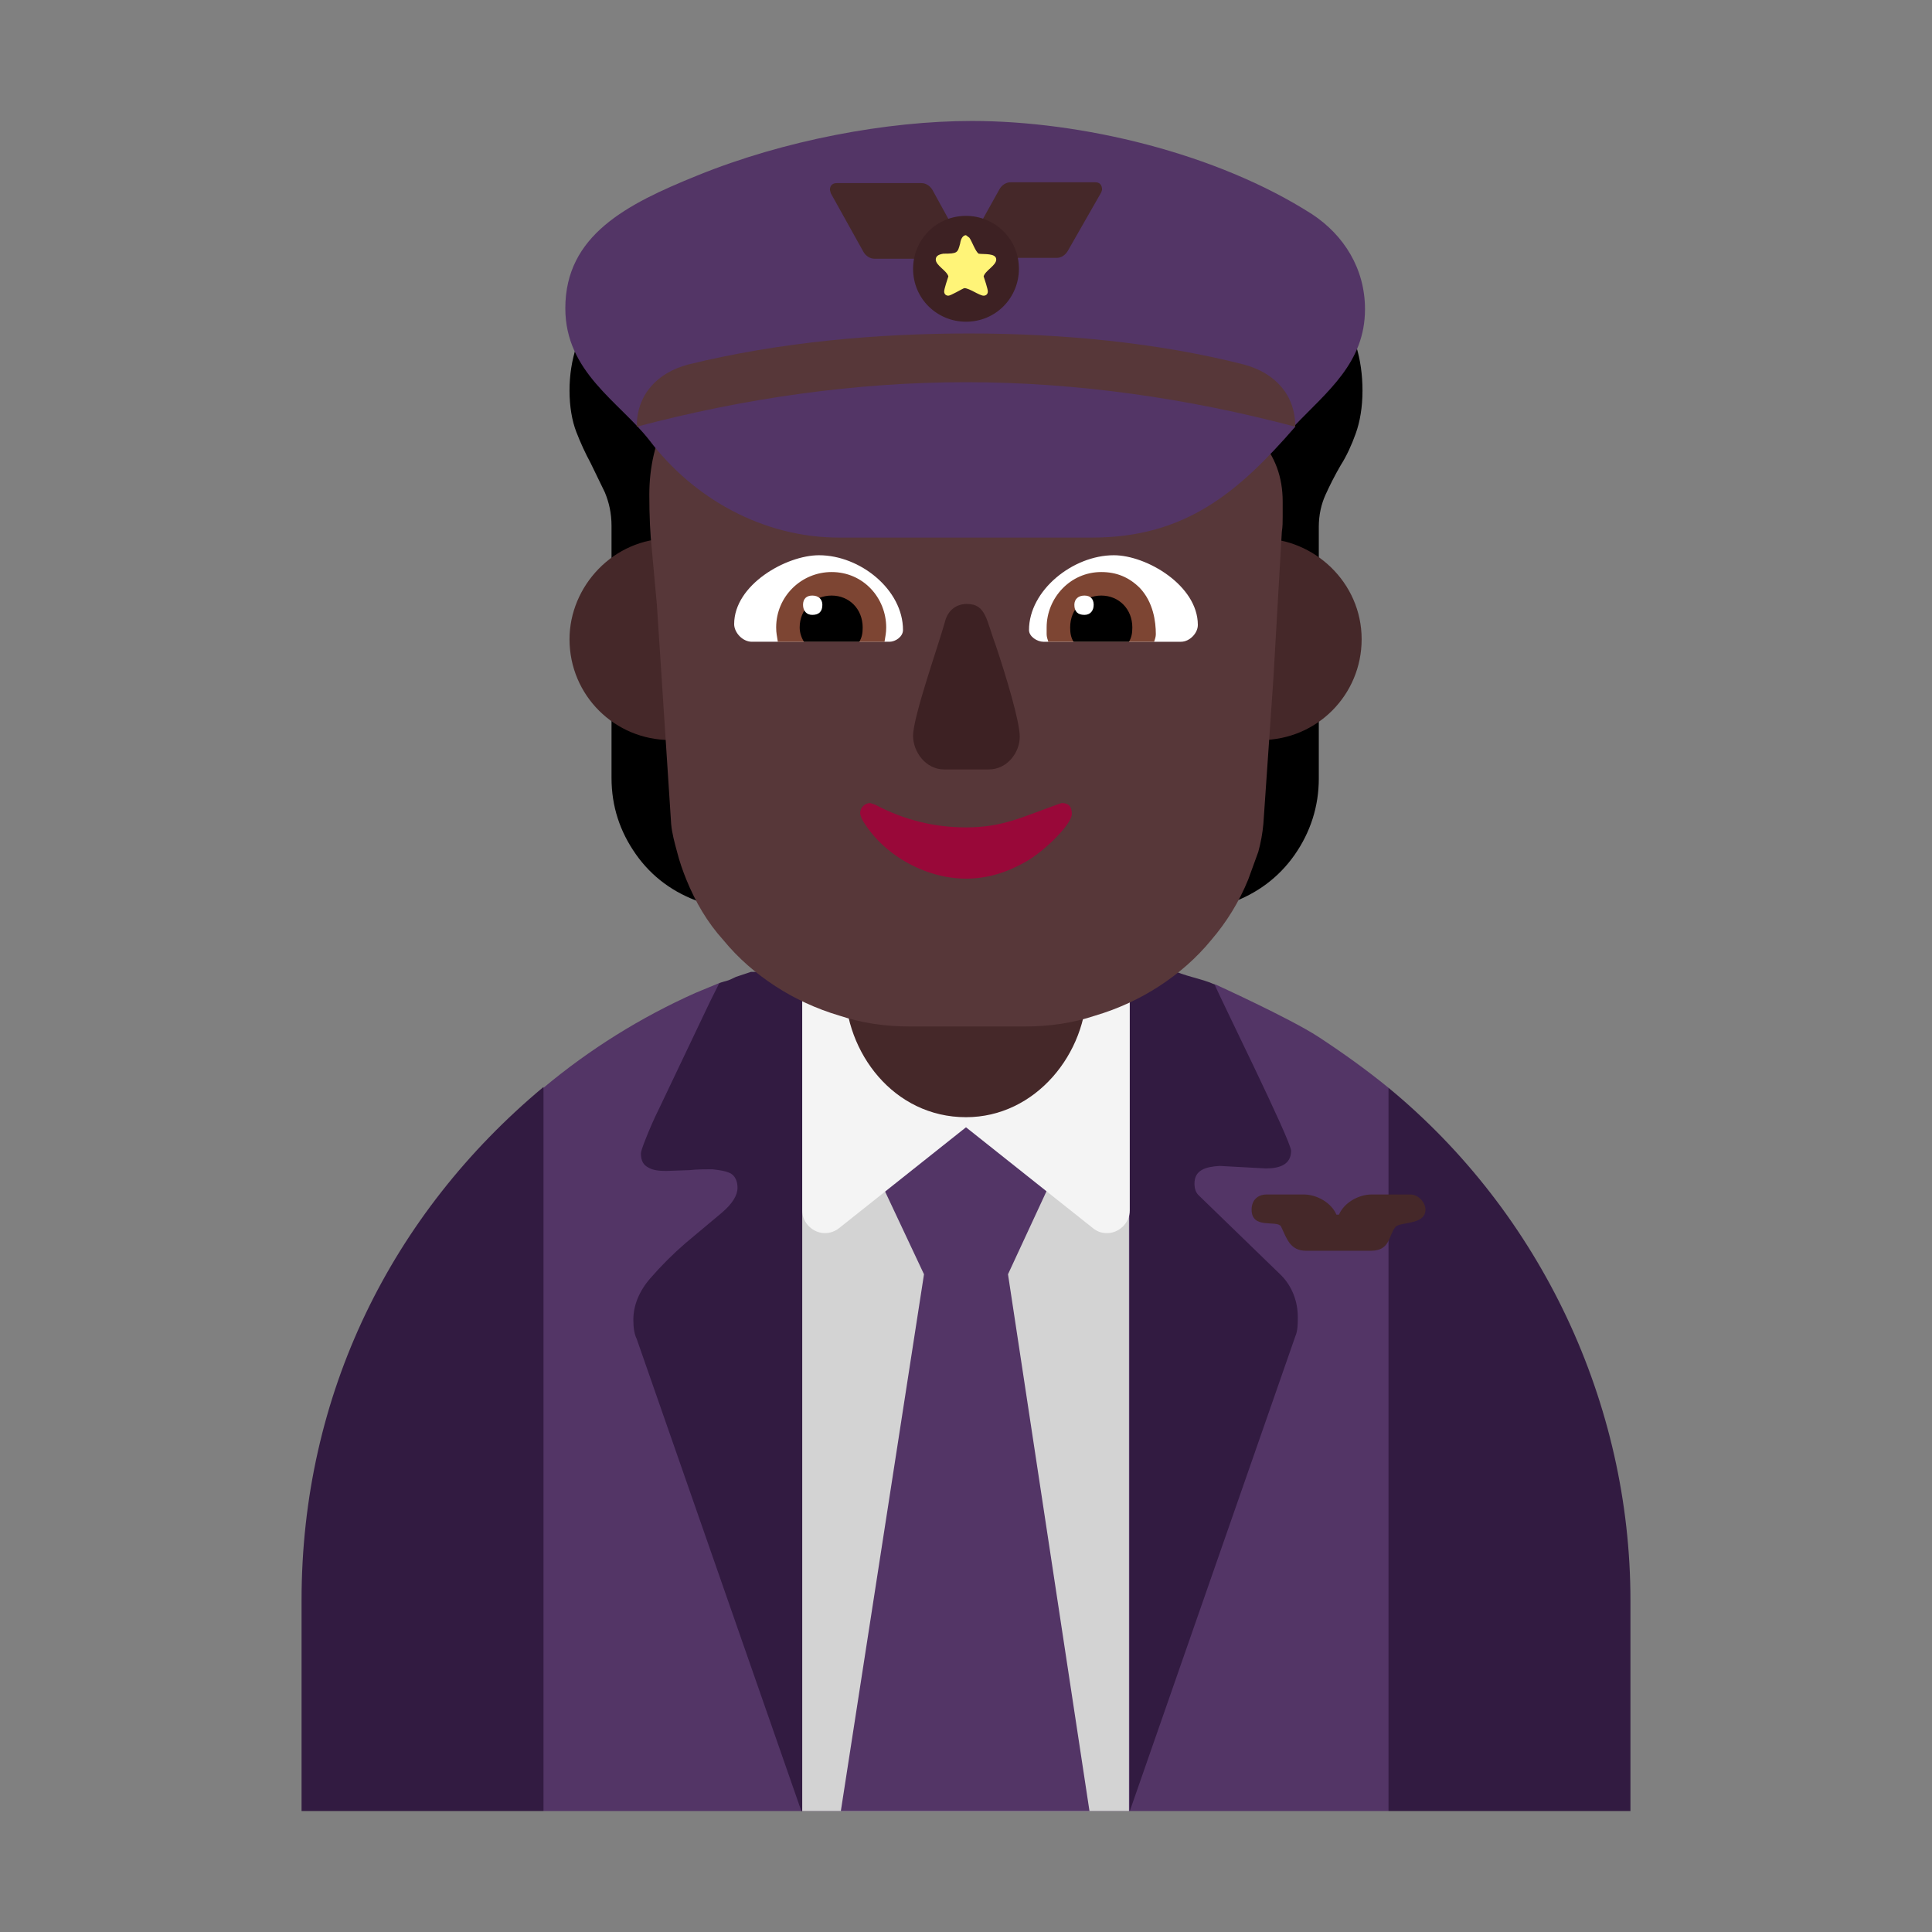 <svg version="1.1" xmlns="http://www.w3.org/2000/svg" viewBox="0 0 2300 2300"><rect x="0" y="0" width="2300" height="2300" fill="#808080" stroke="none"/><g transform="scale(1,-1) translate(-256, -1869)">
		<path d="M1909-287l151 428-151 433c-27 22-55 42-84 61-34 22-122 62-122 62l-197 16c-38 3-61 8-99 8-38 0-58-4-98-7l-196-15-29-12c-65-29-126-67-181-113l-143-433 143-428 1006 0 z" fill="#533566"/>
		<path d="M1600-287l0 998-389 0 0-998 389 0 z" fill="#D3D3D3"/>
		<path d="M1553-287l-97 639 70 151-120 24-121-24 71-151-99-639 296 0 z" fill="#533566"/>
		<path d="M1574 401c14 0 27 12 27 27l0 340-390 0 0-340c0-15 13-27 27-27 6 0 12 2 17 6l151 120 151-120c5-4 10-6 17-6 z" fill="#F4F4F4"/>
		<path d="M2197-287l0 251c0 234-106 460-288 610l0-861 288 0 z M903-287l0 862c-181-151-288-366-288-611l0-251 288 0 z M1211-287l0 999-61 0-18-6c-4-2-8-4-12-5-4-1-7-2-8-3l-11-22-60-126c-7-14-12-26-16-36-4-10-6-16-6-18 0-9 3-14 9-17 5-3 12-4 21-4l28 1c9 1 18 1 27 1 9-1 16-2 22-5 5-3 8-9 8-17 0-9-6-19-19-30l-43-36c-15-13-29-27-42-42-13-15-20-32-20-49 0-9 1-17 4-23l196-562 1 0 z M1601-287l197 565c3 7 3 15 3 23 0 19-7 37-20 50l-98 95c-3 3-5 7-5 14 0 16 13 20 30 21l55-3c17 0 30 5 30 21 0 12-85 183-91 198-15 7-37 10-52 18l-49 0 0-1002 z" fill="#321B41"/>
		<path d="M1406 539c83 0 144 76 144 155l0 193c0 82-62 155-144 155-85 0-144-75-144-155l0-193c0-78 58-155 144-155 z" fill="#452829"/>
		<path d="M1585 748l136 46c31 11 57 30 76 57 19 27 29 58 29 91l0 300c0 14 3 27 8 38 5 11 11 23 18 35 7 11 13 24 18 38 5 14 8 31 8 51 0 38-10 71-31 100-21 28-50 48-85 61-21 7-40 17-57 30-17 13-31 29-42 48l-513 2c-25-39-59-65-101-80-35-13-62-33-83-62-21-29-32-62-32-99 0-19 3-36 8-49 5-13 11-26 17-37l17-35c5-12 8-25 8-40l0-300c0-34 10-64 29-91 19-27 45-46 77-57l136-47 0 534c13 13 24 29 33 47 9 17 14 36 15 55l24-2c15 0 31 2 46 7 23 7 44 18 61 34 15-13 33-23 52-30 19-7 39-11 59-11 3 0 7 0 10 1 3 0 7 0 10 1 3-21 8-40 16-55 8-16 19-32 33-47l0-534 z" fill="#000000"/>
		<path d="M1757 988c67 0 120 54 120 120 0 68-57 120-120 120-68 0-120-57-120-120 0-68 57-120 120-120 z M1054 988c68 0 120 57 120 120 0 68-57 120-120 120-68 0-120-57-120-120 0-67 54-120 120-120 z" fill="#452829"/>
		<path d="M1476 647c29 0 57 4 84 13 27 8 53 20 76 35 23 15 44 33 62 55 18 21 33 45 44 72l12 33c3 11 5 22 6 33l12 174 10 174c1 6 1 12 1 18l0 18c0 29-9 54-28 75-19 20-44 30-74 31-31 1-58 1-83 1l-10 0c-21 0-42 3-60 7-21 5-41 14-60 29-19 14-37 36-54 65-5 9-11 17-17 22-7 5-16 8-28 8l-94 0c-31 0-62-6-91-17-29-12-55-28-78-49-23-21-42-45-56-73-14-28-21-58-21-91 0-25 1-47 3-65l6-66 17-261c1-11 4-22 7-33 3-12 7-23 11-33 11-27 25-51 44-72 18-22 39-40 62-55 23-15 49-27 76-35 27-9 55-13 84-13l137 0 z" fill="#573739"/>
		<path d="M1662 1105l-164 0c-7 0-17 6-17 14 0 47 52 89 101 89 39 0 100-36 100-83 0-10-10-20-20-20 z M1315 1105c7 0 16 6 16 14 0 48-51 89-100 89-39 0-101-35-101-82 0-10 10-21 21-21l164 0 z" fill="#FFFFFF"/>
		<path d="M1630 1105l-126 0c-1 3-2 6-2 9l0 8c0 35 28 66 65 66 18 0 33-6 46-19 16-17 19-40 19-55 0-3-1-6-2-9 z M1309 1105c1 7 2 10 2 17 0 35-27 66-65 66-36 0-66-29-66-66 0-7 1-10 2-17l127 0 z" fill="#7D4533"/>
		<path d="M1600 1105l-66 0c-3 5-4 10-4 17 0 22 16 38 37 38 21 0 37-16 37-38 0-7-1-12-4-17 z M1279 1105c3 5 4 10 4 17 0 22-16 38-37 38-21 0-38-16-38-38 0-6 2-12 5-17l66 0 z" fill="#000000"/>
		<path d="M1547 1137c7 0 11 5 11 12 0 7-4 11-11 11-7 0-12-4-12-11 0-8 4-12 12-12 z M1223 1137c8 0 12 4 12 12 0 7-5 11-12 11-7 0-11-4-11-11 0-7 4-12 11-12 z" fill="#FFFFFF"/>
		<path d="M1433 953c22 0 37 20 37 39 0 18-16 71-28 107-12 32-12 51-35 51-14 0-23-9-26-21-8-29-38-113-38-136 0-19 15-40 37-40l53 0 z" fill="#3D2123"/>
		<path d="M1406 823c25 0 48 7 71 20 23 13 55 45 55 57 0 9-4 13-12 13l-6-2c-42-15-65-27-108-27-38 0-74 9-108 27l-6 2c-6 0-12-5-12-12 0-2 1-4 2-7 24-42 75-71 124-71 z" fill="#990839"/>
		<path d="M1658 1260c5 0 10 2 14 6 4 3 6 8 6 13 0 8-5 15-15 22-10 6-22 11-35 16-13 4-27 7-40 10-13 2-23 3-30 3-9 0-18-1-27-2-9-2-14-9-14-22 0-5 2-9 5-11 3-3 7-4 12-5l6-1 7 1 12 0c12 0 24-1 35-4 11-3 20-7 29-11l22-10c6-3 10-5 13-5 z M1155 1260c5 0 8 1 12 4 19 13 36 20 52 22 16 2 35 3 56 3 9 0 12 3 19 10 1 4 2 7 2 10 0 16-15 21-30 21-38 0-131-16-131-51 0-12 9-19 20-19 z" fill="#000000"/>
		<path d="M1556 1229c112 0 175 55 242 132l-1 1c39 41 84 75 84 139 0 48-25 88-63 113-114 73-275 111-405 111-101 0-224-23-327-65-84-34-157-71-157-158 0-76 64-111 100-157 53-70 136-116 226-116l301 0 z" fill="#533566"/>
		<path d="M1798 1361c0 38-24 64-61 74-102 26-216 37-327 37-109 0-225-10-335-37-37-10-61-36-61-74 128 34 261 53 392 53 131 0 264-19 392-53 z" fill="#573739"/>
		<path d="M1888 380c23 0 21 18 29 28 5 7 36 2 36 21 0 9-9 18-18 18l-46 0c-16 0-33-10-39-24l-3 0c-6 14-23 24-39 24l-44 0c-11 0-18-7-18-18 0-24 30-12 35-20 7-15 11-29 30-29l77 0 z M1398 1561c5 0 8 3 8 8l-1 3-39 71c-3 5-8 8-13 8l-101 0c-5 0-8-3-8-8l1-4 39-70c3-5 8-8 13-8l101 0 z M1514 1562c5 0 10 3 13 8l40 70 1 3c0 6-3 9-8 9l-101 0c-5 0-10-3-13-8l-39-70-1-4c0-5 2-8 7-8l101 0 z" fill="#452829"/>
		<path d="M1406 1486c36 0 63 29 63 63 0 36-29 63-63 63-36 0-63-29-63-63 0-36 29-63 63-63 z" fill="#3D2123"/>
		<path d="M1427 1517c3 0 5 2 5 5 0 3-4 15-5 18 2 7 15 13 15 20 0 8-15 6-21 7-4 3-8 15-11 19l-4 3c-3 0-6-3-7-10-3-11-3-12-20-12-6-1-9-3-9-7 0-7 13-13 15-20-1-3-5-15-5-18 0-3 2-5 5-5 3 0 16 8 19 9 6 0 18-9 23-9 z" fill="#FFF478"/>
	</g></svg>
